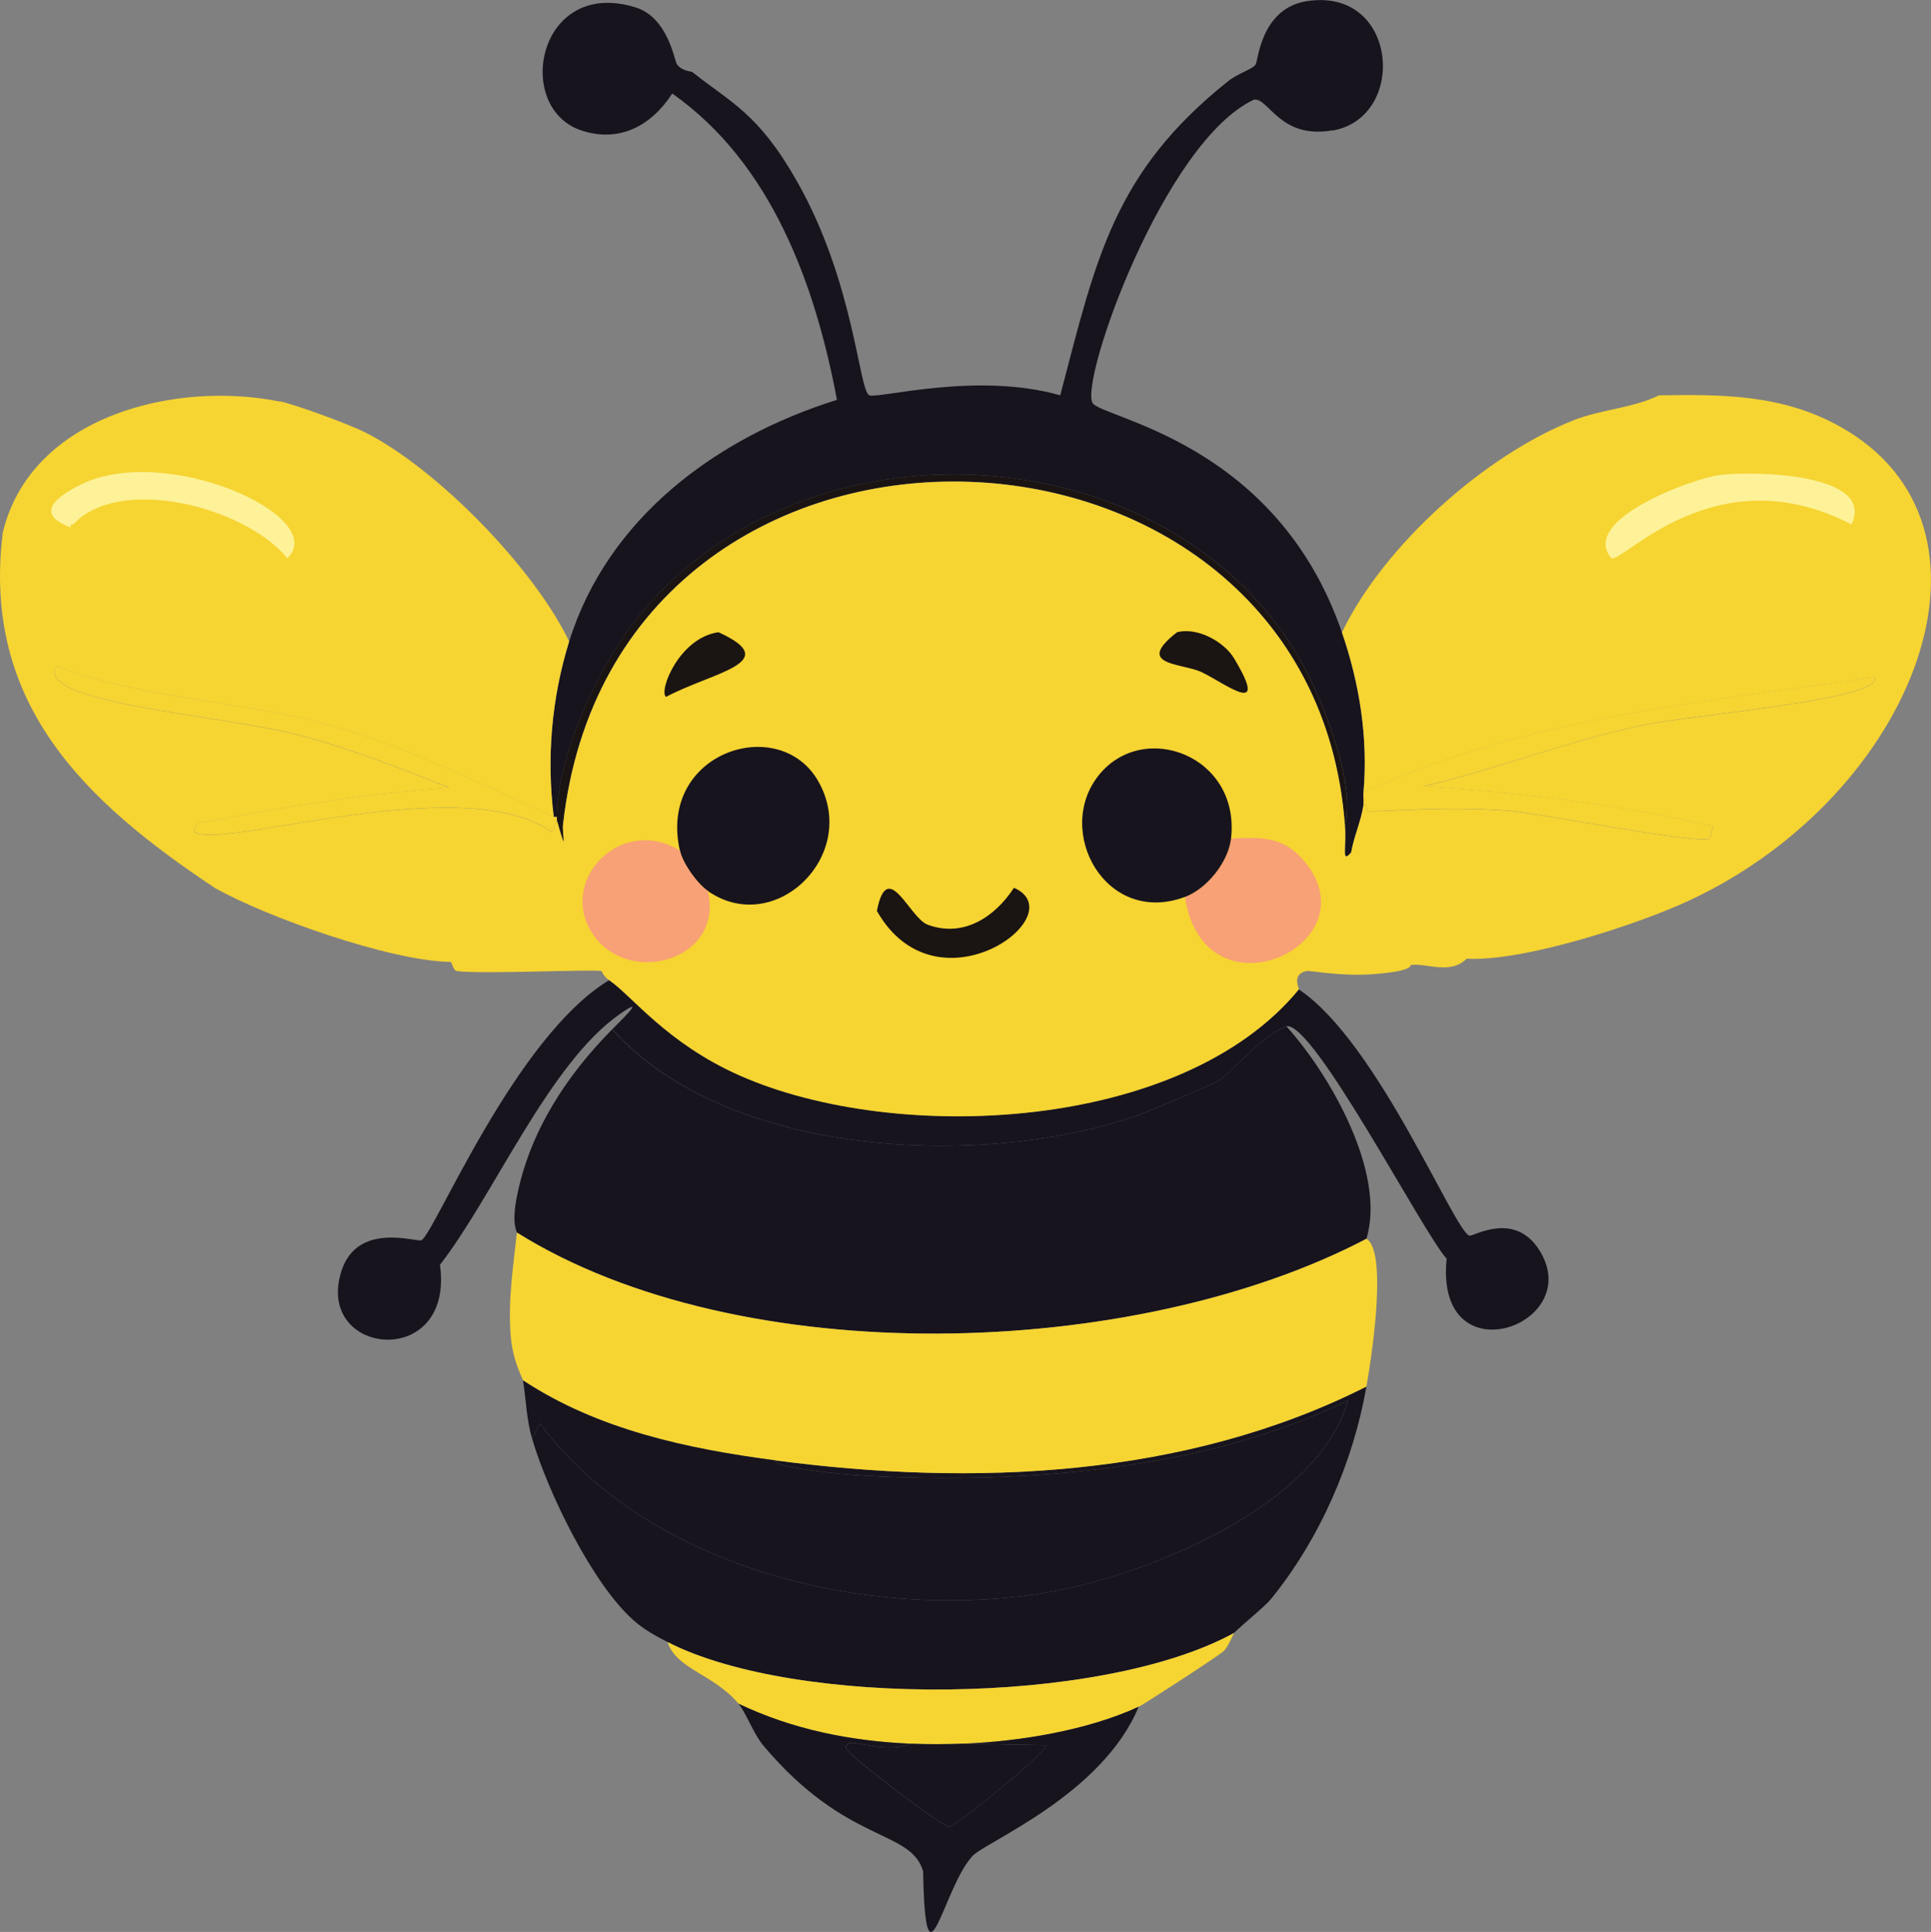 <?xml version="1.0" encoding="UTF-8"?>
<svg id="Layer_2" data-name="Layer 2" xmlns="http://www.w3.org/2000/svg" viewBox="0 0 324.04 324.16"><rect x="0" y="0" width="324.04" height="324.16" fill="#808080" stroke="none"/>
  <defs>
    <style>
      .cls-1 {
        fill: #17141e;
      }

      .cls-1, .cls-2, .cls-3, .cls-4, .cls-5 {
        stroke-width: 0px;
      }

      .cls-2 {
        fill: #f6d432;
      }

      .cls-3 {
        fill: #fdf298;
      }

      .cls-4 {
        fill: #1a1413;
      }

      .cls-5 {
        fill: #f8a076;
      }
    </style>
  </defs>
  <g id="Layer_1-2" data-name="Layer 1">
    <g>
      <path class="cls-1" d="M217.95,166.01c13.3,8.86,26.19,40.86,28.67,41.33.65.12,7.45-4.14,11.63,2.32,8.16,12.64-17.52,21.84-15.49,1.54-4.06-4.5-22.29-39.74-26.86-39.01-4.55,1.82-9.15,7.81-11.63,9.3-.62.38-12.16,5.24-13.43,5.68-25.82,8.94-68.65,7.23-88.09-14.47,1.61-1.62,5.9-5.79,1.3-2.58-11.91,8.28-21.24,30.56-30.22,42.1,2.47,17.77-21.13,15.38-16.53,1.04,2.69-8.4,12.74-4.76,13.43-5.16,2.32-1.4,15.7-34.13,31.51-43.65,3.76,2.54,9.65,10.59,21.96,16.01,26.29,11.6,74.14,9.42,93.76-14.47h.01Z"/>
      <g>
        <path class="cls-1" d="M223.62,21.87c-8.84,1.54-10.68-5.44-13.17-5.16-15.08,6.99-29.22,46.99-27.12,50.88,1.4,2.6,30.78,6.37,41.85,38.49,2.97,8.64,4.41,17.74,3.62,26.86-.06.67.09,1.4,0,2.06-.36,2.7-1.61,5.32-2.06,8.01-1.69,1.95-.77-.65-1.04-4.39,1.92-7.7-4.15-22.44-8.27-29.19-22.55-36.95-82.66-40.41-110.55-5.68-6.37,7.93-13.42,23.19-13.43,33.33h-.52c-1.22-9.88-.38-19.92,2.58-29.44,6.48-20.79,24.81-34.27,44.94-40.55-3.63-19.3-10.97-39.67-27.64-51.4-3.46,5.35-8.81,8.33-15.24,6.2-11.48-3.8-7.35-25.71,9.05-20.66,5.54,1.71,6.54,8.97,6.97,9.55.84,1.17,2.47,1.21,2.58,1.3,6.45,5.15,11.06,6.86,17.57,18.34,9.68,17.05,10.37,35.21,12.15,35.91,1.51.6,18.04-4,32.03,0,6.02-22.96,8.95-37.37,28.16-52.7,1.67-1.34,4.14-2.01,4.65-2.84.38-.62.9-9.38,8.53-10.59,15.38-2.43,16.99,19.49,4.39,21.7h-.01Z"/>
        <path class="cls-4" d="M225.7,138.63c-5.35-75.01-122.48-79.12-131.22-.26-.17,1.56.83,5.76-1.04-.78v-.52c.01-10.14,7.06-25.4,13.43-33.33,27.89-34.73,88-31.26,110.55,5.68,4.11,6.75,10.19,21.49,8.27,29.19h.01Z"/>
        <path class="cls-1" d="M100.93,5.86c8.33-1.3,9.82,10.32-1.04,9.3-4.02-2-3.76-8.55,1.04-9.3Z"/>
      </g>
      <g>
        <path class="cls-1" d="M229.3,232.65c-2.26,12.8-7.8,25.5-16.01,35.65-.97,1.19-4.65,4.17-6.2,5.68-22.32,12.26-73.62,12.54-95.06,1.54-2.04-1.05-3.95-2.09-5.68-3.62-6.94-6.11-14.42-21.55-17.05-30.48l1.3-2.58c18.39,24.6,55.61,33.21,84.73,28.42,16.75-2.75,45.85-14.37,50.88-32.29-23.84,11.78-54.5,14.03-80.85,12.65-4.01-.21-15.47-1.32-15.24-2.58,33.18,4.37,68.83,2.93,99.18-12.39h0Z"/>
        <path class="cls-2" d="M207.1,273.98c-.13.13-1,2.4-1.8,3.1-1.06.93-13.41,8.93-14.21,9.3-8.55,3.97-20.09,5.85-29.44,6.2-2.88.1-5.9.13-8.79,0-10.08-.44-19.8-2.35-28.93-6.72-4.23-5.02-10.43-5.76-11.89-10.33,21.44,10.99,72.74,10.72,95.06-1.54h0Z"/>
        <path class="cls-1" d="M215.87,172.2c7.53,8.37,16.74,24.71,13.43,35.65-38.89,20.39-105.08,22.4-142.58-1.04.03-.3-.9-1.35,0-5.94,2.13-10.95,8.31-20.37,16.01-28.16,19.44,21.68,62.25,23.4,88.09,14.47,1.27-.44,12.81-5.31,13.43-5.68,2.48-1.48,7.06-7.47,11.63-9.3h-.01Z"/>
        <path class="cls-2" d="M229.3,207.85c3.39,2.04,1.19,18.04,0,24.8-30.37,15.34-66,16.78-99.18,12.39-14.79-1.95-29.74-5.13-42.36-13.43-.06-.39-1.74-3.28-2.06-7.49-.48-6.1.44-11.58,1.04-17.31,37.5,23.44,103.69,21.43,142.58,1.04h-.01Z"/>
        <path class="cls-1" d="M130.12,245.04c-.22,1.26,11.24,2.37,15.24,2.58,26.34,1.38,57.01-.88,80.85-12.65-5.05,17.92-34.13,29.54-50.88,32.29-29.12,4.79-66.33-3.82-84.73-28.42l-1.3,2.58c-.97-3.28-1-6.53-1.54-9.81,12.61,8.31,27.58,11.48,42.36,13.43h.01Z"/>
        <g>
          <path class="cls-1" d="M152.86,292.57c-5.26,2.04-11.21-1.74-10.85.78.16,1.1,16.22,13.26,17.31,13.17,1.06-.09,16.42-12.57,16.27-13.69l-13.95-.26c9.37-.35,20.89-2.23,29.44-6.2-6.1,14.78-25.69,22.66-27.9,25.06-5.02,5.46-7.86,24.15-8.27,2.58-2.08-7.19-12.83-4.45-26.86-21.18-1.58-1.88-2.87-5.48-4.13-6.97,9.14,4.36,18.84,6.27,28.93,6.72h0Z"/>
          <path class="cls-1" d="M152.86,292.57c2.87.13,5.9.1,8.79,0l13.95.26c.14,1.12-15.21,13.6-16.27,13.69-1.09.09-17.14-12.07-17.31-13.17-.36-2.52,5.59,1.26,10.85-.78h0Z"/>
        </g>
      </g>
      <g>
        <path class="cls-2" d="M46.95,67.33c2.54.52,11.37,3.75,14.21,5.16,12.04,6.02,28.39,22.72,34.35,35.13-2.96,9.53-3.82,19.57-2.58,29.44-12.39-5.58-24.81-11.91-37.97-15.49-14.92-4.06-31.25-4.31-45.46-9.81-3.83,6.15,26.93,8.18,39.77,11.37,8.89,2.21,17.58,5.67,26.08,9.04-14.21,1.01-28.13,3.32-42.1,5.94l-.78,1.3c2.97,3.87,45.1-10.64,60.19.26l.78-2.06c1.87,6.54.86,2.34,1.04.78,8.75-78.86,125.86-74.75,131.22.26.27,3.74-.65,6.33,1.04,4.39.45-2.69,1.7-5.31,2.06-8.01.75-.06.35.91.78,1.04,1.14.34,12.3-.92,23.76,0,5.13.42,31.44,5.63,33.58,4.65l.52-2.06c-15.96-3.75-32.2-5.64-48.56-6.72,12.5-2.91,24.62-7.79,37.19-10.33,8.32-1.69,40.31-4.27,38.49-8.01-28.95,4.26-58.8,6.88-85.75,19.37.79-9.12-.64-18.22-3.62-26.86,6.99-14.56,24.03-29.82,39.01-35.65,4.57-1.78,9.73-1.97,14.21-4.13,10.67-.18,20.63-.13,30.22,5.16,30.24,16.7,12.81,61.85-25.06,79.56-8.76,4.09-27.93,10.33-37.45,9.81-2.75,2.71-6.57.75-9.3,1.04-.34.04.69,1-6.2,1.54-5.67.45-10.81-.64-11.37-.52-2.6.57-1.17,2.95-1.3,3.1-19.62,23.89-67.48,26.07-93.76,14.47-12.3-5.42-18.19-13.47-21.96-16.01-1.05-.71-1.19-1.52-1.3-1.54-1.17-.35-19.82.55-24.28,0-.57-.06-.83-1.52-1.04-1.54-10.3-.16-31.07-7.62-39.52-12.39C14.03,134.36-3.08,117.93.47,89.34c4.78-19.73,29.16-25.49,46.5-21.96v-.05Z"/>
        <g>
          <path class="cls-1" d="M118.75,149.48c-1.84-1.3-4.17-4.59-4.65-6.72-3.78-16.53,16.71-23.2,23.24-11.63,6.99,12.39-7.36,26.23-18.6,18.34h0Z"/>
          <path class="cls-5" d="M114.11,142.75c.48,2.12,2.8,5.42,4.65,6.72,2.82,11.51-13,16.16-19.12,7.49-6.37-9.03,4.58-20.39,14.47-14.21Z"/>
          <g>
            <g>
              <path class="cls-2" d="M228.8,135.01c.09-.66-.06-1.39,0-2.06,26.95-12.5,56.8-15.12,85.75-19.37,1.83,3.74-30.16,6.32-38.49,8.01-12.57,2.56-24.7,7.42-37.19,10.33,16.36,1.08,32.6,2.96,48.56,6.72l-.52,2.06c-2.13.99-28.46-4.23-33.58-4.65-11.46-.92-22.62.34-23.76,0-.43-.13-.01-1.1-.78-1.04h.01Z"/>
              <path class="cls-2" d="M302.4,89.55c2.01-.22,9.24-.21,7.23,1.04-30.04,5.63-52.1,28.35-79.82,39.52-2.6-4.81,10.46-8.23,18.34-12.65,13.82-7.77,39.71-26.3,54.24-27.9h.01Z"/>
              <path class="cls-3" d="M288.47,79.72c6.05-.77,26.36-.26,22.22,8.27-22.77-11.81-38.28,6.46-40.29,5.68-5.45-6.45,13.69-13.39,18.08-13.95Z"/>
            </g>
            <g>
              <path class="cls-2" d="M92.93,137.07h.52v.52l-.78,2.06c-15.09-10.9-57.22,3.62-60.19-.26l.78-1.3c13.98-2.62,27.9-4.93,42.1-5.94-8.51-3.37-17.19-6.83-26.08-9.04-12.85-3.19-43.6-5.2-39.77-11.37,14.21,5.52,30.53,5.75,45.46,9.81,13.16,3.58,25.58,9.91,37.97,15.49v.03Z"/>
              <path class="cls-2" d="M11.82,88.51c-.05-.62.49-.49.52-.52,20.52,1.22,35.88,15.52,52.44,25.82,3.76,2.34,24.86,12.83,25.82,13.95,1.06,1.22,1,4.81.52,5.16-20.66-10.93-44.84-30.2-65.09-38.75-6.13-2.58-13.79-3.8-14.47-4.13-.83-.4.44-1.41.26-1.54h0Z"/>
              <path class="cls-3" d="M12.33,87.99s-.57-.12-.52.52c-.47-.35-8.03-2.4,1.8-7.23,14.26-7.01,41.83,5.4,34.61,12.39-7.05-8.62-28.16-14.09-35.91-5.68h.01Z"/>
            </g>
          </g>
          <g>
            <path class="cls-5" d="M198.83,150.5c3.71-1.38,7.31-5.92,7.75-9.81,4.75-.17,8.44-.45,11.89,3.36,12.73,14.09-16.3,27.85-19.63,6.46h0Z"/>
            <path class="cls-4" d="M170.15,148.96c10.29,4.52-12.94,21.61-23,3.88,1.79-9.08,5.44,1.19,8.53,2.32,6,2.21,11.29-1.3,14.47-6.2h0Z"/>
            <path class="cls-4" d="M197.54,106.08c3.39-.88,7.86,1.57,9.55,4.39,6.11,10.17-1.49,4.2-5.42,2.32-3.32-1.58-11.43-1.06-4.13-6.72h0Z"/>
            <path class="cls-4" d="M120.56,106.08c11.13,5.07-1.06,6.71-8.79,10.85-1.28-.93,2.17-9.91,8.79-10.85Z"/>
            <g>
              <path class="cls-1" d="M206.58,140.69c-.44,3.91-4.04,8.45-7.75,9.81-13.31,4.92-21.94-11.02-14.47-20.4,7.49-9.4,23.8-3.31,22.22,10.59Z"/>
              <path class="cls-1" d="M192.89,130.36c7.98-1.75,11.03,12.07,3.1,13.43-9.54,1.64-10.39-11.82-3.1-13.43Z"/>
            </g>
          </g>
        </g>
      </g>
    </g>
  </g>
</svg>